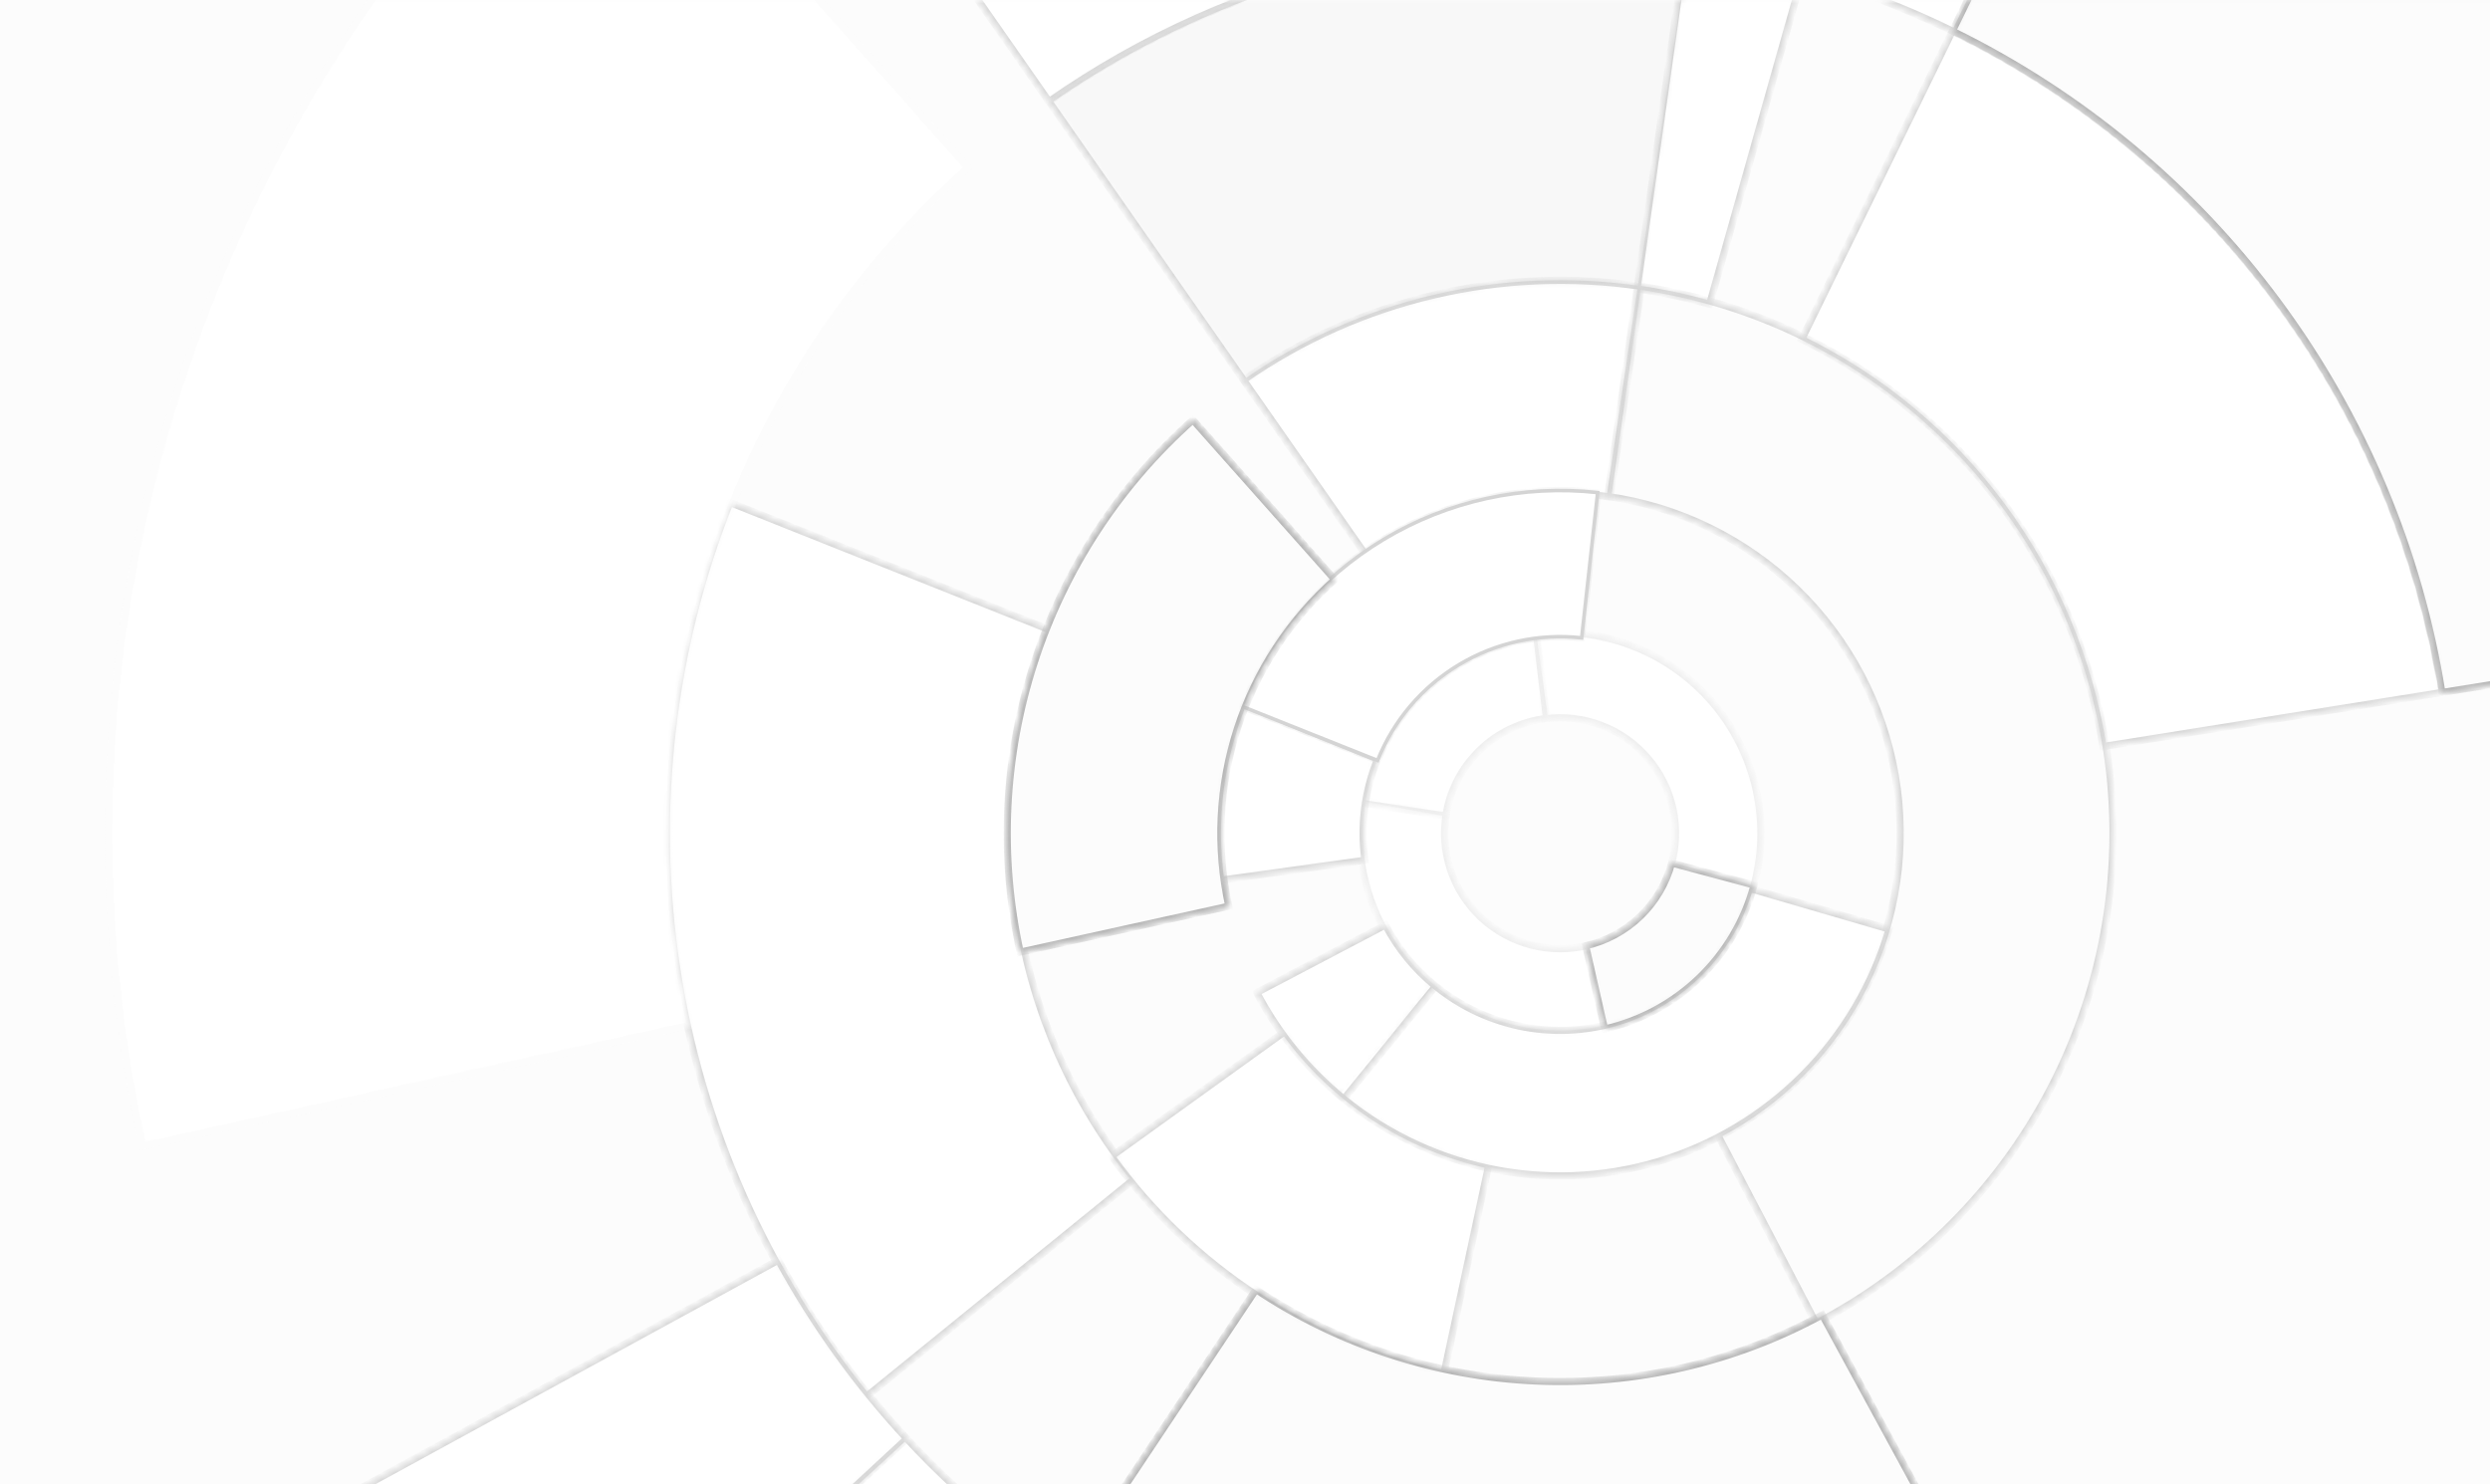 <svg xmlns="http://www.w3.org/2000/svg" width="349" height="208" fill="none" viewBox="0 0 349 208"><rect x="0" y="0" width="349" height="208" fill="#333333" stroke="none"/><g clip-path="url(#clip0_763_9572)"><rect width="349" height="208" fill="#FCFCFC"/><mask id="path-1-inside-1_763_9572" fill="#fff"><path d="M273.69 4.261C291.738 13.086 307.399 26.123 319.351 42.272C331.303 58.421 339.195 77.208 342.362 97.047L294.75 104.646C292.802 92.443 287.948 80.888 280.597 70.955C273.245 61.022 263.612 53.003 252.511 47.575L273.69 4.261Z"/></mask><path fill="#fff" stroke="#D4D4D4" d="M273.69 4.261C291.738 13.086 307.399 26.123 319.351 42.272C331.303 58.421 339.195 77.208 342.362 97.047L294.75 104.646C292.802 92.443 287.948 80.888 280.597 70.955C273.245 61.022 263.612 53.003 252.511 47.575L273.69 4.261Z" mask="url(#path-1-inside-1_763_9572)"/><mask id="path-2-inside-2_763_9572" fill="#fff"><path d="M278.558 226.802C258.513 237.715 235.866 242.943 213.066 241.923C190.265 240.902 168.176 233.671 149.186 221.011L176.036 180.736C187.688 188.504 201.241 192.941 215.23 193.567C229.22 194.194 243.115 190.986 255.415 184.29L278.558 226.802Z"/></mask><path stroke="#D4D4D4" d="M278.558 226.802C258.513 237.715 235.866 242.943 213.066 241.923C190.265 240.902 168.176 233.671 149.186 221.011L176.036 180.736C187.688 188.504 201.241 192.941 215.23 193.567C229.22 194.194 243.115 190.986 255.415 184.29L278.558 226.802Z" mask="url(#path-2-inside-2_763_9572)"/><mask id="path-3-inside-3_763_9572" fill="#fff"><path d="M121.433 195.753C107.384 178.453 98.204 157.718 94.842 135.687C91.48 113.656 94.056 91.126 102.305 70.423L147.271 88.34C142.21 101.043 140.629 114.866 142.692 128.384C144.755 141.902 150.387 154.624 159.007 165.239L121.433 195.753Z"/></mask><path fill="#fff" stroke="#D4D4D4" d="M121.433 195.753C107.384 178.453 98.204 157.718 94.842 135.687C91.48 113.656 94.056 91.126 102.305 70.423L147.271 88.34C142.21 101.043 140.629 114.866 142.692 128.384C144.755 141.902 150.387 154.624 159.007 165.239L121.433 195.753Z" mask="url(#path-3-inside-3_763_9572)"/><mask id="path-4-inside-4_763_9572" fill="#fff"><path d="M146.929 14.107C173.176 -4.231 205.449 -11.821 237.118 -7.105L230.011 40.618C210.541 37.719 190.699 42.385 174.562 53.659L146.929 14.107Z"/></mask><path fill="#F8F8F8" stroke="#D4D4D4" d="M146.929 14.107C173.176 -4.231 205.449 -11.821 237.118 -7.105L230.011 40.618C210.541 37.719 190.699 42.385 174.562 53.659L146.929 14.107Z" mask="url(#path-4-inside-4_763_9572)"/><mask id="path-5-inside-5_763_9572" fill="#fff"><path d="M236.191 -7.239C241.776 -6.45 247.302 -5.285 252.73 -3.751L239.619 42.647C236.28 41.703 232.881 40.986 229.446 40.501L236.191 -7.239Z"/></mask><path fill="#fff" stroke="#D4D4D4" d="M236.191 -7.239C241.776 -6.45 247.302 -5.285 252.73 -3.751L239.619 42.647C236.28 41.703 232.881 40.986 229.446 40.501L236.191 -7.239Z" mask="url(#path-5-inside-5_763_9572)"/><mask id="path-6-inside-6_763_9572" fill="#fff"><path d="M308.046 -66.002C337.365 -51.667 362.804 -30.489 382.219 -4.257C401.634 21.976 414.454 52.493 419.597 84.721L342.256 97.064C339.092 77.242 331.207 58.471 319.265 42.336C307.324 26.2 291.676 13.174 273.643 4.357L308.046 -66.002Z"/></mask><path fill="#F7F7F7" stroke="#D4D4D4" d="M308.046 -66.002C337.365 -51.667 362.804 -30.489 382.219 -4.257C401.634 21.976 414.454 52.493 419.597 84.721L342.256 97.064C339.092 77.242 331.207 58.471 319.265 42.336C307.324 26.2 291.676 13.174 273.643 4.357L308.046 -66.002Z" mask="url(#path-6-inside-6_763_9572)"/><mask id="path-7-inside-7_763_9572" fill="#fff"><path d="M185.523 317.543C140.754 310.152 99.741 288.009 69.002 254.633L126.837 201.366C145.698 221.844 170.862 235.431 198.331 239.966L185.523 317.543Z"/></mask><path fill="#fff" stroke="#D4D4D4" d="M185.523 317.543C140.754 310.152 99.741 288.009 69.002 254.633L126.837 201.366C145.698 221.844 170.862 235.431 198.331 239.966L185.523 317.543Z" mask="url(#path-7-inside-7_763_9572)"/><mask id="path-8-inside-8_763_9572" fill="#fff"><path d="M19.982 160.663C12.176 125.313 13.942 88.52 25.099 54.08C36.257 19.64 56.4 -11.199 83.452 -35.257L135.703 23.498C119.105 38.259 106.745 57.181 99.9 78.312C93.054 99.444 91.97 122.019 96.76 143.709L19.982 160.663Z"/></mask><path fill="#fff" stroke="#FCFCFC" d="M19.982 160.663C12.176 125.313 13.942 88.52 25.099 54.08C36.257 19.64 56.4 -11.199 83.452 -35.257L135.703 23.498C119.105 38.259 106.745 57.181 99.9 78.312C93.054 99.444 91.97 122.019 96.76 143.709L19.982 160.663Z" mask="url(#path-8-inside-8_763_9572)"/><mask id="path-9-inside-9_763_9572" fill="#fff"><path d="M69.433 255.1C58.003 242.767 48.145 229.064 40.086 214.305L109.095 176.622C114.04 185.678 120.088 194.085 127.102 201.653L69.433 255.1Z"/></mask><path fill="#fff" stroke="#D4D4D4" d="M69.433 255.1C58.003 242.767 48.145 229.064 40.086 214.305L109.095 176.622C114.04 185.678 120.088 194.085 127.102 201.653L69.433 255.1Z" mask="url(#path-9-inside-9_763_9572)"/><mask id="path-10-inside-10_763_9572" fill="#fff"><path d="M102.135 -50.008C144.771 -79.796 197.195 -92.126 248.639 -84.464L237.094 -6.943C205.466 -11.653 173.235 -4.073 147.022 14.241L102.135 -50.008Z"/></mask><path fill="#fff" stroke="#D4D4D4" d="M102.135 -50.008C144.771 -79.796 197.195 -92.126 248.639 -84.464L237.094 -6.943C205.466 -11.653 173.235 -4.073 147.022 14.241L102.135 -50.008Z" mask="url(#path-10-inside-10_763_9572)"/><mask id="path-11-inside-11_763_9572" fill="#fff"><path d="M257.714 -82.902C275.394 -79.445 292.536 -73.656 308.691 -65.685L274.04 4.552C264.103 -0.351 253.559 -3.912 242.685 -6.038L257.714 -82.902Z"/></mask><path fill="#fff" stroke="#D4D4D4" d="M257.714 -82.902C275.394 -79.445 292.536 -73.656 308.691 -65.685L274.04 4.552C264.103 -0.351 253.559 -3.912 242.685 -6.038L257.714 -82.902Z" mask="url(#path-11-inside-11_763_9572)"/><mask id="path-12-inside-12_763_9572" fill="#fff"><path d="M202.38 192.552C183.607 188.516 167.001 177.654 155.78 162.071L180.082 144.573C186.966 154.134 197.155 160.798 208.674 163.275L202.38 192.552Z"/></mask><path fill="#fff" stroke="#D4D4D4" d="M202.38 192.552C183.607 188.516 167.001 177.654 155.78 162.071L180.082 144.573C186.966 154.134 197.155 160.798 208.674 163.275L202.38 192.552Z" mask="url(#path-12-inside-12_763_9572)"/><mask id="path-13-inside-13_763_9572" fill="#fff"><path d="M142.988 133.458C140.022 119.993 140.702 105.98 144.958 92.866C149.215 79.751 156.893 68.01 167.201 58.853L187.089 81.241C180.765 86.859 176.053 94.064 173.442 102.11C170.83 110.157 170.413 118.755 172.233 127.016L142.988 133.458Z"/></mask><path fill="#fff" stroke="#D4D4D4" d="M142.988 133.458C140.022 119.993 140.702 105.98 144.958 92.866C149.215 79.751 156.893 68.01 167.201 58.853L187.089 81.241C180.765 86.859 176.053 94.064 173.442 102.11C170.83 110.157 170.413 118.755 172.233 127.016L142.988 133.458Z" mask="url(#path-13-inside-13_763_9572)"/><mask id="path-14-inside-14_763_9572" fill="#fff"><path d="M174.285 53.263C190.523 41.918 210.49 37.222 230.083 40.14L225.686 69.664C213.64 67.87 201.364 70.757 191.381 77.732L174.285 53.263Z"/></mask><path fill="#fff" stroke="#D4D4D4" d="M174.285 53.263C190.523 41.918 210.49 37.222 230.083 40.14L225.686 69.664C213.64 67.87 201.364 70.757 191.381 77.732L174.285 53.263Z" mask="url(#path-14-inside-14_763_9572)"/><mask id="path-15-inside-15_763_9572" fill="#fff"><path d="M229.509 40.056C245.756 42.352 260.856 49.745 272.633 61.172C284.409 72.599 292.254 87.469 295.038 103.64C297.822 119.812 295.401 136.449 288.124 151.156C280.847 165.863 269.089 177.881 254.544 185.478L240.735 159.038C249.681 154.365 256.913 146.974 261.389 137.928C265.865 128.881 267.355 118.648 265.642 108.701C263.93 98.755 259.104 89.608 251.861 82.58C244.617 75.551 235.33 71.004 225.336 69.592L229.509 40.056Z"/></mask><path stroke="#D4D4D4" d="M229.509 40.056C245.756 42.352 260.856 49.745 272.633 61.172C284.409 72.599 292.254 87.469 295.038 103.64C297.822 119.812 295.401 136.449 288.124 151.156C280.847 165.863 269.089 177.881 254.544 185.478L240.735 159.038C249.681 154.365 256.913 146.974 261.389 137.928C265.865 128.881 267.355 118.648 265.642 108.701C263.93 98.755 259.104 89.608 251.861 82.58C244.617 75.551 235.33 71.004 225.336 69.592L229.509 40.056Z" mask="url(#path-15-inside-15_763_9572)"/><mask id="path-16-inside-16_763_9572" fill="#fff"><path d="M245.856 124.053C244.532 129.007 241.88 133.505 238.186 137.062C234.492 140.618 229.897 143.098 224.896 144.233L222.248 132.567C225.123 131.914 227.765 130.489 229.889 128.444C232.013 126.399 233.538 123.813 234.299 120.965L245.856 124.053Z"/></mask><path fill="#FCFCFC" stroke="#EDEDED" d="M245.856 124.053C244.532 129.007 241.88 133.505 238.186 137.062C234.492 140.618 229.897 143.098 224.896 144.233L222.248 132.567C225.123 131.914 227.765 130.489 229.889 128.444C232.013 126.399 233.538 123.813 234.299 120.965L245.856 124.053Z" mask="url(#path-16-inside-16_763_9572)"/><mask id="path-17-inside-17_763_9572" fill="#fff"><path d="M214.835 88.909C219.484 88.269 224.219 88.803 228.61 90.461C233 92.119 236.906 94.849 239.973 98.401C243.039 101.954 245.168 106.218 246.166 110.803C247.164 115.389 247 120.152 245.687 124.657L234.202 121.312C234.956 118.722 235.051 115.984 234.477 113.348C233.903 110.711 232.679 108.26 230.916 106.218C229.153 104.175 226.908 102.606 224.384 101.652C221.859 100.699 219.137 100.392 216.464 100.76L214.835 88.909Z"/></mask><path fill="#fff" stroke="#EDEDED" d="M214.835 88.909C219.484 88.269 224.219 88.803 228.61 90.461C233 92.119 236.906 94.849 239.973 98.401C243.039 101.954 245.168 106.218 246.166 110.803C247.164 115.389 247 120.152 245.687 124.657L234.202 121.312C234.956 118.722 235.051 115.984 234.477 113.348C233.903 110.711 232.679 108.26 230.916 106.218C229.153 104.175 226.908 102.606 224.384 101.652C221.859 100.699 219.137 100.392 216.464 100.76L214.835 88.909Z" mask="url(#path-17-inside-17_763_9572)"/><mask id="path-18-inside-18_763_9572" fill="#fff"><path d="M225.621 144.058C221.053 145.223 216.267 145.221 211.701 144.055C207.134 142.888 202.934 140.593 199.485 137.38C196.037 134.168 193.45 130.14 191.963 125.668C190.476 121.195 190.136 116.421 190.974 111.783L202.737 113.909C202.255 116.577 202.451 119.323 203.306 121.896C204.161 124.469 205.649 126.786 207.633 128.634C209.617 130.482 212.033 131.802 214.66 132.473C217.287 133.144 220.04 133.145 222.667 132.475L225.621 144.058Z"/></mask><path fill="#fff" stroke="#EDEDED" d="M225.621 144.058C221.053 145.223 216.267 145.221 211.701 144.055C207.134 142.888 202.934 140.593 199.485 137.38C196.037 134.168 193.45 130.14 191.963 125.668C190.476 121.195 190.136 116.421 190.974 111.783L202.737 113.909C202.255 116.577 202.451 119.323 203.306 121.896C204.161 124.469 205.649 126.786 207.633 128.634C209.617 130.482 212.033 131.802 214.66 132.473C217.287 133.144 220.04 133.145 222.667 132.475L225.621 144.058Z" mask="url(#path-18-inside-18_763_9572)"/><mask id="path-19-inside-19_763_9572" fill="#fff"><path d="M190.841 112.589C191.761 106.492 194.658 100.866 199.086 96.576C203.515 92.286 209.23 89.569 215.352 88.842L216.759 100.702C213.235 101.12 209.945 102.684 207.396 105.154C204.847 107.623 203.179 110.862 202.65 114.371L190.841 112.589Z"/></mask><path fill="#fff" stroke="#EDEDED" d="M190.841 112.589C191.761 106.492 194.658 100.866 199.086 96.576C203.515 92.286 209.23 89.569 215.352 88.842L216.759 100.702C213.235 101.12 209.945 102.684 207.396 105.154C204.847 107.623 203.179 110.862 202.65 114.371L190.841 112.589Z" mask="url(#path-19-inside-19_763_9572)"/><mask id="path-20-inside-20_763_9572" fill="#fff"><path d="M264.784 130.228C262.533 137.951 258.379 144.986 252.702 150.686C247.025 156.385 240.007 160.568 232.293 162.85C224.578 165.132 216.415 165.44 208.55 163.746C200.686 162.051 193.373 158.409 187.283 153.153L200.614 137.707C204.117 140.73 208.324 142.825 212.848 143.8C217.372 144.775 222.068 144.598 226.505 143.285C230.943 141.972 234.98 139.566 238.245 136.287C241.511 133.009 243.901 128.962 245.196 124.519L264.784 130.228Z"/></mask><path fill="#fff" stroke="#D4D4D4" d="M264.784 130.228C262.533 137.951 258.379 144.986 252.702 150.686C247.025 156.385 240.007 160.568 232.293 162.85C224.578 165.132 216.415 165.44 208.55 163.746C200.686 162.051 193.373 158.409 187.283 153.153L200.614 137.707C204.117 140.73 208.324 142.825 212.848 143.8C217.372 144.775 222.068 144.598 226.505 143.285C230.943 141.972 234.98 139.566 238.245 136.287C241.511 133.009 243.901 128.962 245.196 124.519L264.784 130.228Z" mask="url(#path-20-inside-20_763_9572)"/><mask id="path-21-inside-21_763_9572" fill="#fff"><path d="M188.351 154.048C183.314 149.949 179.16 144.871 176.14 139.121L194.188 129.644C195.926 132.953 198.317 135.876 201.217 138.236L188.351 154.048Z"/></mask><path fill="#fff" stroke="#D4D4D4" d="M188.351 154.048C183.314 149.949 179.16 144.871 176.14 139.121L194.188 129.644C195.926 132.953 198.317 135.876 201.217 138.236L188.351 154.048Z" mask="url(#path-21-inside-21_763_9572)"/><mask id="path-22-inside-22_763_9572" fill="#fff"><path d="M171.087 123.378C169.929 115.018 170.994 106.502 174.175 98.685L193.094 106.383C191.265 110.876 190.653 115.771 191.319 120.576L171.087 123.378Z"/></mask><path fill="#fff" stroke="#D4D4D4" d="M171.087 123.378C169.929 115.018 170.994 106.502 174.175 98.685L193.094 106.383C191.265 110.876 190.653 115.771 191.319 120.576L171.087 123.378Z" mask="url(#path-22-inside-22_763_9572)"/><mask id="path-23-inside-23_763_9572" fill="#fff"><path d="M174.05 98.995C177.943 89.234 184.929 81.019 193.938 75.609C202.947 70.198 213.482 67.892 223.927 69.043L221.684 89.404C215.693 88.744 209.651 90.067 204.484 93.17C199.317 96.273 195.31 100.985 193.078 106.583L174.05 98.995Z"/></mask><path fill="#F3F3F3" stroke="#D4D4D4" d="M174.05 98.995C177.943 89.234 184.929 81.019 193.938 75.609C202.947 70.198 213.482 67.892 223.927 69.043L221.684 89.404C215.693 88.744 209.651 90.067 204.484 93.17C199.317 96.273 195.31 100.985 193.078 106.583L174.05 98.995Z" mask="url(#path-23-inside-23_763_9572)"/><path fill="#fff" stroke="#D4D4D4" stroke-linecap="round" stroke-miterlimit="16" stroke-width=".5" d="M174.05 98.995C177.943 89.234 184.929 81.019 193.938 75.609C202.947 70.198 213.482 67.892 223.927 69.043L221.684 89.404C215.693 88.744 209.651 90.067 204.484 93.17C199.317 96.273 195.31 100.985 193.078 106.583L174.05 98.995Z"/><mask id="path-25-inside-24_763_9572" fill="#fff"><path d="M142.988 133.458C140.022 119.993 140.702 105.98 144.958 92.866C149.215 79.751 156.893 68.01 167.201 58.853L187.089 81.241C180.765 86.859 176.053 94.064 173.442 102.11C170.83 110.157 170.413 118.755 172.233 127.016L142.988 133.458Z"/></mask><path fill="#FCFCFC" stroke="#B2B2B2" d="M142.988 133.458C140.022 119.993 140.702 105.98 144.958 92.866C149.215 79.751 156.893 68.01 167.201 58.853L187.089 81.241C180.765 86.859 176.053 94.064 173.442 102.11C170.83 110.157 170.413 118.755 172.233 127.016L142.988 133.458Z" mask="url(#path-25-inside-24_763_9572)"/><mask id="path-26-inside-25_763_9572" fill="#fff"><path d="M278.558 226.802C258.513 237.715 235.866 242.943 213.066 241.922C190.265 240.902 168.176 233.671 149.186 221.01L176.036 180.736C187.688 188.504 201.241 192.941 215.23 193.567C229.22 194.193 243.115 190.985 255.415 184.29L278.558 226.802Z"/></mask><path fill="#FCFCFC" stroke="#B2B2B2" d="M278.558 226.802C258.513 237.715 235.866 242.943 213.066 241.922C190.265 240.902 168.176 233.671 149.186 221.01L176.036 180.736C187.688 188.504 201.241 192.941 215.23 193.567C229.22 194.193 243.115 190.985 255.415 184.29L278.558 226.802Z" mask="url(#path-26-inside-25_763_9572)"/><mask id="path-27-inside-26_763_9572" fill="#fff"><path d="M308.046 -66.002C337.365 -51.667 362.804 -30.489 382.219 -4.257C401.634 21.976 414.454 52.493 419.597 84.721L342.256 97.064C339.092 77.242 331.207 58.471 319.265 42.336C307.324 26.2 291.676 13.174 273.643 4.357L308.046 -66.002Z"/></mask><path fill="#FCFCFC" stroke="#B2B2B2" d="M308.046 -66.002C337.365 -51.667 362.804 -30.489 382.219 -4.257C401.634 21.976 414.454 52.493 419.597 84.721L342.256 97.064C339.092 77.242 331.207 58.471 319.265 42.336C307.324 26.2 291.676 13.174 273.643 4.357L308.046 -66.002Z" mask="url(#path-27-inside-26_763_9572)"/><mask id="path-28-inside-27_763_9572" fill="#fff"><path d="M245.856 124.053C244.532 129.007 241.88 133.505 238.186 137.061C234.492 140.618 229.897 143.098 224.896 144.233L222.248 132.566C225.123 131.914 227.765 130.488 229.889 128.444C232.013 126.399 233.538 123.813 234.299 120.965L245.856 124.053Z"/></mask><path fill="#FCFCFC" stroke="#B2B2B2" d="M245.856 124.053C244.532 129.007 241.88 133.505 238.186 137.061C234.492 140.618 229.897 143.098 224.896 144.233L222.248 132.566C225.123 131.914 227.765 130.488 229.889 128.444C232.013 126.399 233.538 123.813 234.299 120.965L245.856 124.053Z" mask="url(#path-28-inside-27_763_9572)"/></g><defs><clipPath id="clip0_763_9572"><rect width="349" height="208" fill="#fff"/></clipPath></defs></svg>